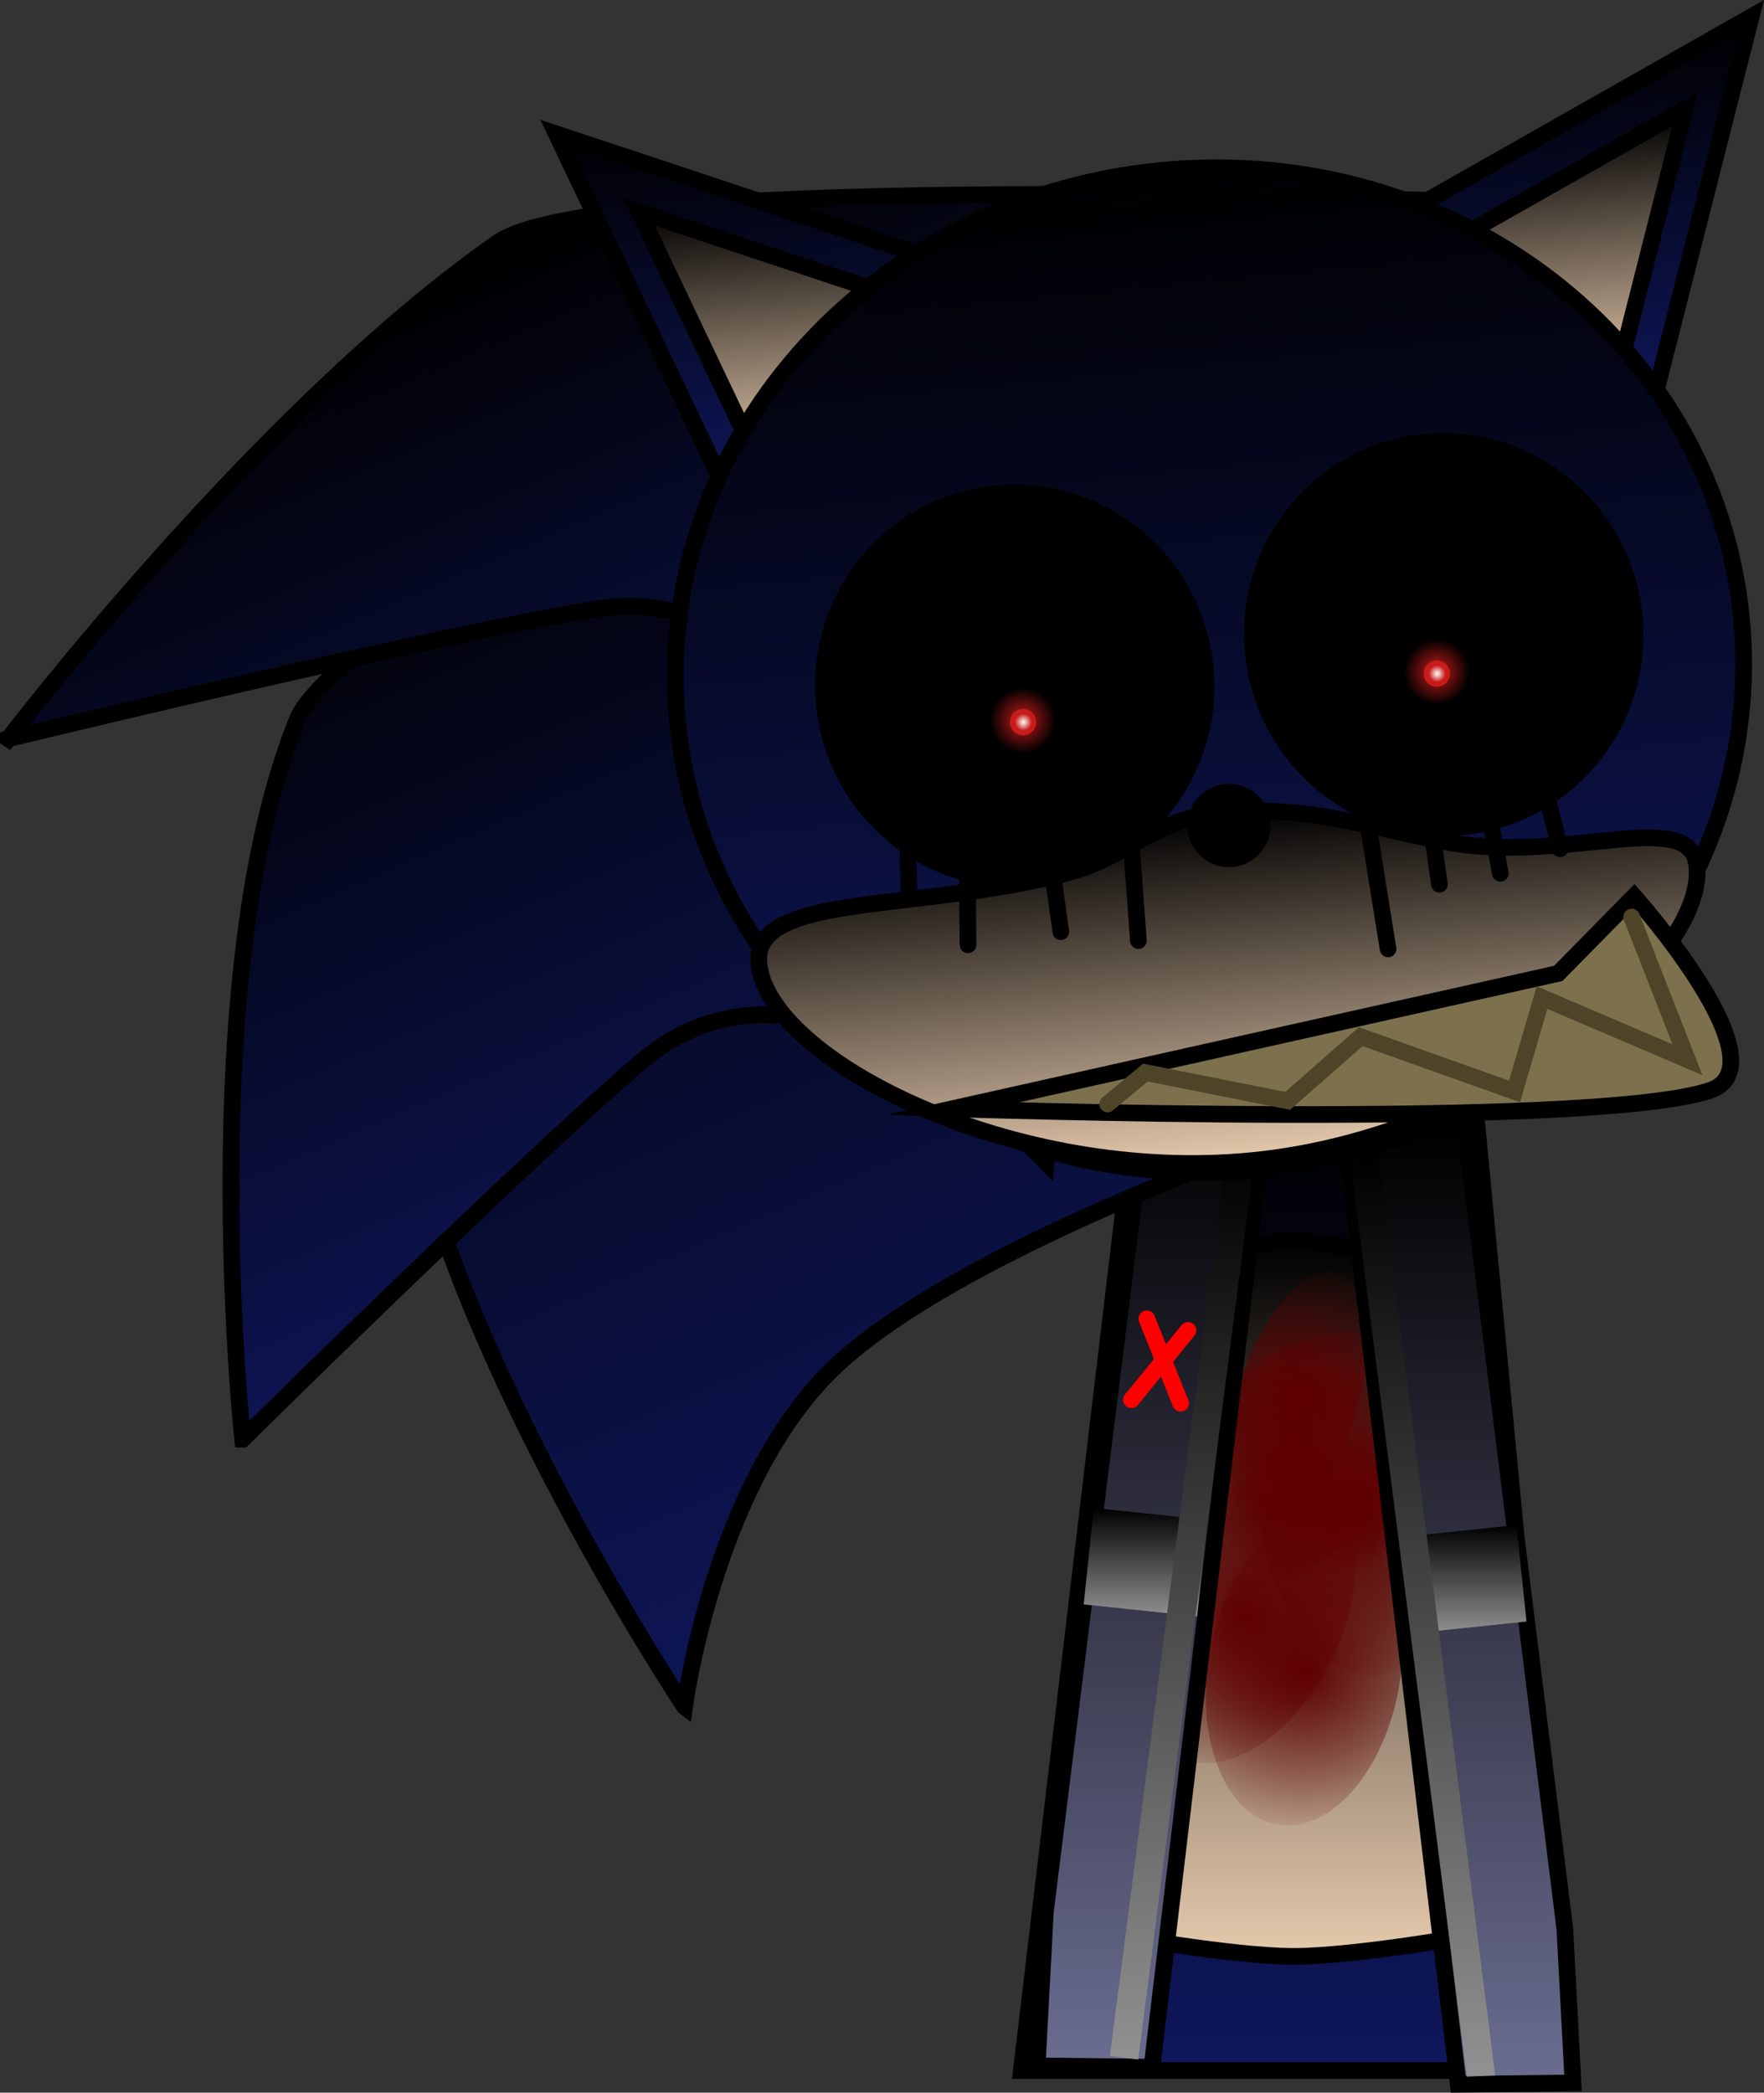 <svg version="1.1" xmlns="http://www.w3.org/2000/svg" xmlns:xlink="http://www.w3.org/1999/xlink" width="212.01" height="251.405" viewBox="0,0,212.01,251.405"><rect x="0" y="0" width="212.01" height="251.405" fill="#333333" stroke="none"/><defs><linearGradient x1="239.626" y1="186.703" x2="239.626" y2="303.61" gradientUnits="userSpaceOnUse" id="color-1"><stop offset="0" stop-color="#000000"/><stop offset="1" stop-color="#0f175d"/></linearGradient><linearGradient x1="239.731" y1="203.911" x2="239.731" y2="289.895" gradientUnits="userSpaceOnUse" id="color-2"><stop offset="0" stop-color="#000000"/><stop offset="1" stop-color="#e6caad"/></linearGradient><radialGradient cx="238.427" cy="236.178" r="8.504" gradientUnits="userSpaceOnUse" id="color-3"><stop offset="0" stop-color="#5f0000"/><stop offset="1" stop-color="#5f0000" stop-opacity="0"/></radialGradient><radialGradient cx="240.001" cy="223.005" r="17.227" gradientUnits="userSpaceOnUse" id="color-4"><stop offset="0" stop-color="#5f0000"/><stop offset="1" stop-color="#5f0000" stop-opacity="0"/></radialGradient><radialGradient cx="247.171" cy="237.512" r="20.398" gradientUnits="userSpaceOnUse" id="color-5"><stop offset="0" stop-color="#5f0000"/><stop offset="1" stop-color="#5f0000" stop-opacity="0"/></radialGradient><radialGradient cx="240.835" cy="255.52" r="20.398" gradientUnits="userSpaceOnUse" id="color-6"><stop offset="0" stop-color="#5f0000"/><stop offset="1" stop-color="#5f0000" stop-opacity="0"/></radialGradient><radialGradient cx="246.97" cy="234.608" r="8.504" gradientUnits="userSpaceOnUse" id="color-7"><stop offset="0" stop-color="#5f0000"/><stop offset="1" stop-color="#5f0000" stop-opacity="0"/></radialGradient><radialGradient cx="239.064" cy="230.641" r="20.398" gradientUnits="userSpaceOnUse" id="color-8"><stop offset="0" stop-color="#5f0000"/><stop offset="1" stop-color="#5f0000" stop-opacity="0"/></radialGradient><radialGradient cx="233.822" cy="248.999" r="20.398" gradientUnits="userSpaceOnUse" id="color-9"><stop offset="0" stop-color="#5f0000"/><stop offset="1" stop-color="#5f0000" stop-opacity="0"/></radialGradient><linearGradient x1="259.448" y1="190.09" x2="259.448" y2="305.259" gradientUnits="userSpaceOnUse" id="color-10"><stop offset="0" stop-color="#000000"/><stop offset="1" stop-color="#6b6d91"/></linearGradient><linearGradient x1="260.127" y1="238.074" x2="260.127" y2="251.093" gradientUnits="userSpaceOnUse" id="color-11"><stop offset="0" stop-color="#000000"/><stop offset="1" stop-color="#919191"/></linearGradient><linearGradient x1="255.067" y1="193.604" x2="255.067" y2="304.34" gradientUnits="userSpaceOnUse" id="color-12"><stop offset="0" stop-color="#000000"/><stop offset="1" stop-color="#919191"/></linearGradient><linearGradient x1="222.431" y1="188.036" x2="222.431" y2="303.206" gradientUnits="userSpaceOnUse" id="color-13"><stop offset="0" stop-color="#000000"/><stop offset="1" stop-color="#6b6d91"/></linearGradient><linearGradient x1="221.752" y1="236.021" x2="221.752" y2="249.04" gradientUnits="userSpaceOnUse" id="color-14"><stop offset="0" stop-color="#000000"/><stop offset="1" stop-color="#919191"/></linearGradient><linearGradient x1="226.209" y1="193.058" x2="226.209" y2="302.286" gradientUnits="userSpaceOnUse" id="color-15"><stop offset="0" stop-color="#000000"/><stop offset="1" stop-color="#919191"/></linearGradient><linearGradient x1="143.976" y1="104.534" x2="209.39" y2="254.598" gradientUnits="userSpaceOnUse" id="color-16"><stop offset="0" stop-color="#000000"/><stop offset="1" stop-color="#0f175d"/></linearGradient><linearGradient x1="145.393" y1="108.536" x2="189.428" y2="209.555" gradientUnits="userSpaceOnUse" id="color-17"><stop offset="0" stop-color="#000000"/><stop offset="1" stop-color="#0f175d"/></linearGradient><linearGradient x1="161.087" y1="77.02" x2="198.036" y2="161.783" gradientUnits="userSpaceOnUse" id="color-18"><stop offset="0" stop-color="#000000"/><stop offset="1" stop-color="#0f175d"/></linearGradient><linearGradient x1="174.006" y1="68.685" x2="178.526" y2="114.812" gradientUnits="userSpaceOnUse" id="color-19"><stop offset="0" stop-color="#000000"/><stop offset="1" stop-color="#0f175d"/></linearGradient><linearGradient x1="176.901" y1="78.722" x2="180.04" y2="110.754" gradientUnits="userSpaceOnUse" id="color-20"><stop offset="0" stop-color="#000000"/><stop offset="1" stop-color="#e6caad"/></linearGradient><linearGradient x1="271.483" y1="59.151" x2="276.003" y2="105.277" gradientUnits="userSpaceOnUse" id="color-21"><stop offset="0" stop-color="#000000"/><stop offset="1" stop-color="#0f175d"/></linearGradient><linearGradient x1="270.591" y1="69.559" x2="273.73" y2="101.591" gradientUnits="userSpaceOnUse" id="color-22"><stop offset="0" stop-color="#000000"/><stop offset="1" stop-color="#e6caad"/></linearGradient><linearGradient x1="223.568" y1="75.346" x2="235.329" y2="195.368" gradientUnits="userSpaceOnUse" id="color-23"><stop offset="0" stop-color="#000000"/><stop offset="1" stop-color="#0f175d"/></linearGradient><linearGradient x1="230.458" y1="152.494" x2="234.554" y2="194.294" gradientUnits="userSpaceOnUse" id="color-24"><stop offset="0" stop-color="#000000"/><stop offset="1" stop-color="#e6caad"/></linearGradient><radialGradient cx="256.758" cy="135.591" r="3.95" gradientUnits="userSpaceOnUse" id="color-25"><stop offset="0" stop-color="#c71c1b"/><stop offset="1" stop-color="#c71c1b" stop-opacity="0"/></radialGradient><radialGradient cx="256.81" cy="135.792" r="1.014" gradientUnits="userSpaceOnUse" id="color-26"><stop offset="0" stop-color="#ffffff"/><stop offset="1" stop-color="#ffffff" stop-opacity="0"/></radialGradient><radialGradient cx="207.029" cy="141.426" r="3.95" gradientUnits="userSpaceOnUse" id="color-27"><stop offset="0" stop-color="#c71c1b"/><stop offset="1" stop-color="#c71c1b" stop-opacity="0"/></radialGradient><radialGradient cx="207.08" cy="141.626" r="1.014" gradientUnits="userSpaceOnUse" id="color-28"><stop offset="0" stop-color="#ffffff"/><stop offset="1" stop-color="#ffffff" stop-opacity="0"/></radialGradient></defs><g transform="translate(-84.083,-54.864)"><g data-paper-data="{&quot;isPaintingLayer&quot;:true}" fill-rule="nonzero" stroke-linejoin="miter" stroke-miterlimit="10" stroke-dasharray="" stroke-dashoffset="0" style="mix-blend-mode: normal"><g stroke-width="2"><path d="M220.728,186.703l40.566,0.225l11.122,116.681h-65.582z" fill="url(#color-1)" stroke="#000000" stroke-linecap="round"/><path d="M226.69,206.582c0,0 8.423,-2.696 12.886,-2.671c4.827,0.027 15.072,2.826 15.072,2.826c0,0 5.471,21.436 6.626,33.553c1.365,14.319 1.039,46.863 1.039,46.863c0,0 -15.18,2.742 -22.736,2.742c-7.51,0 -22.463,-2.742 -22.463,-2.742c0,0 0.146,-30.073 1.81,-44.072c1.514,-12.739 7.766,-36.499 7.766,-36.499z" fill="url(#color-2)" stroke="#000000" stroke-linecap="round"/><g stroke="none" stroke-linecap="butt"><path d="M246.264,236.178c0,4.697 -3.509,8.504 -7.837,8.504c-4.328,0 -7.837,-3.807 -7.837,-8.504c0,-4.697 3.509,-8.504 7.837,-8.504c4.328,0 7.837,3.807 7.837,8.504z" fill="url(#color-3)"/><path d="M244.768,207.862c3.793,1.194 4.733,8.942 2.1,17.305c-2.633,8.363 -7.842,14.175 -11.634,12.981c-3.793,-1.194 -4.733,-8.942 -2.1,-17.305c2.633,-8.363 7.842,-14.175 11.634,-12.981z" fill="url(#color-4)"/><path d="M235.605,238.337c-1.375,-10.29 2.688,-19.002 9.075,-19.458c6.388,-0.456 12.681,7.517 14.056,17.807c1.375,10.29 -2.688,19.002 -9.075,19.458c-6.388,0.456 -12.681,-7.517 -14.056,-17.807z" data-paper-data="{&quot;index&quot;:null}" fill="url(#color-5)"/><path d="M243.325,236.888c6.388,0.456 10.451,9.167 9.075,19.458c-1.375,10.29 -7.669,18.263 -14.056,17.807c-6.388,-0.456 -10.451,-9.167 -9.075,-19.458c1.375,-10.29 7.669,-18.263 14.056,-17.807z" data-paper-data="{&quot;index&quot;:null}" fill="url(#color-6)"/><path d="M251.886,227.669c3.532,2.502 4.193,7.638 1.478,11.47c-2.715,3.832 -7.78,4.91 -11.311,2.408c-3.532,-2.502 -4.193,-7.638 -1.478,-11.47c2.715,-3.832 7.78,-4.91 11.311,-2.408z" data-paper-data="{&quot;index&quot;:null}" fill="url(#color-7)"/><path d="M226.26,244.405c-4.948,-4.065 -3.227,-13.522 3.844,-21.123c7.072,-7.601 16.816,-10.468 21.764,-6.403c4.948,4.065 3.227,13.522 -3.844,21.123c-7.072,7.601 -16.816,10.468 -21.764,6.403z" data-paper-data="{&quot;index&quot;:null}" fill="url(#color-8)"/><path d="M243.736,255.012c-4.827,9.192 -13.179,13.95 -18.654,10.629c-5.475,-3.321 -6.001,-13.465 -1.174,-22.656c4.827,-9.192 13.179,-13.95 18.654,-10.629c5.475,3.321 6.001,13.465 1.174,22.656z" data-paper-data="{&quot;index&quot;:null}" fill="url(#color-9)"/></g><g data-paper-data="{&quot;index&quot;:null}"><path d="M273.137,305.099l-13.791,0.16l-13.587,-114.342l14.362,-0.828l1.05,8.191l10.986,88.318z" data-paper-data="{&quot;index&quot;:null}" fill="url(#color-10)" stroke="#000000" stroke-linecap="round"/><path d="M253.915,251.093l-1.214,-11.591l13.637,-1.428l1.214,11.591z" fill="url(#color-11)" stroke="none" stroke-linecap="butt"/><path d="M260.392,304.34l-14.049,-110.297l3.4,-0.439l14.049,110.598z" fill="url(#color-12)" stroke="none" stroke-linecap="butt"/></g><path d="M209.722,284.545l10.986,-88.318l3.16,-8.191l12.251,0.828l-13.587,114.342l-13.791,-0.16z" data-paper-data="{&quot;index&quot;:null}" fill="url(#color-13)" stroke="#000000" stroke-linecap="round"/><path d="M214.327,247.612l1.214,-11.591l13.637,1.428l-1.214,11.591z" fill="url(#color-14)" stroke="none" stroke-linecap="butt"/><path d="M217.484,301.847l14.049,-108.789l3.4,0.439l-14.049,108.789z" fill="url(#color-15)" stroke="none" stroke-linecap="butt"/><path d="M220.067,223.029l6.8,-8.332" fill="none" stroke="#ff0000" stroke-linecap="round"/><path d="M225.974,223.442l-4.055,-10.144" fill="none" stroke="#ff0000" stroke-linecap="round"/></g><path d="M166.351,259.908c0,0 -31.447,-47.315 -34.544,-79.926c-1.444,-15.2 56.315,-92.619 56.315,-92.619l45.596,105.874c0,0 -37.079,13.158 -50.359,26.887c-13.591,14.05 -17.007,39.785 -17.007,39.785z" data-paper-data="{&quot;index&quot;:null}" fill="url(#color-16)" stroke="#000000" stroke-width="2" stroke-linecap="butt"/><path d="M113.245,227.757c0,0 -5.946,-55.642 6.559,-86.448c5.829,-14.359 98.839,-61.265 98.839,-61.265l-8.834,114.446c0,0 -27.906,-29.787 -48.613,-12.122c-14.515,12.383 -47.951,45.389 -47.951,45.389z" data-paper-data="{&quot;index&quot;:null}" fill="url(#color-17)" stroke="#000000" stroke-width="2" stroke-linecap="butt"/><path d="M85.083,143.617c0,0 30.455,-39.855 58.834,-59.623c13.227,-9.214 124.185,-4.645 124.185,-4.645l-76.785,85.047c0,0 -8.187,-40.838 -35.72,-36.353c-19.3,3.144 -70.515,15.573 -70.515,15.573z" data-paper-data="{&quot;index&quot;:null}" fill="url(#color-18)" stroke="#000000" stroke-width="2" stroke-linecap="butt"/><g stroke="#000000" stroke-width="2" stroke-linecap="round"><g><path d="M172.119,115.439l-21.177,-44.494l48.135,15.981z" fill="url(#color-19)"/><path d="M175.591,111.19l-14.706,-30.899l33.427,11.098z" fill="url(#color-20)"/></g><g data-paper-data="{&quot;index&quot;:null}"><path d="M250.429,81.912l44.117,-25.021l-12.137,47.759z" fill="url(#color-21)"/><path d="M255.97,85.365l30.637,-17.375l-8.428,33.166z" fill="url(#color-22)"/></g></g><path d="M165.518,141.622c-3.248,-33.143 22.742,-62.816 58.05,-66.275c35.308,-3.46 66.564,20.603 69.811,53.746c3.248,33.143 -22.742,62.816 -58.05,66.275c-35.308,3.46 -66.564,-20.603 -69.811,-53.746z" fill="url(#color-23)" stroke="#000000" stroke-width="2" stroke-linecap="butt"/><path d="M288.025,158.911c1.131,11.543 -24.706,32.565 -53.471,35.383c-28.765,2.819 -58.126,-12.125 -59.257,-23.667c-0.848,-8.653 19.335,-6.07 37.704,-11.075c6.134,-1.671 10.256,-6.352 17.457,-7.057c10.915,-1.07 19.448,2.134 28.044,3.617c14.057,2.425 28.821,-4.363 29.523,2.8z" fill="url(#color-24)" stroke="#000000" stroke-width="2" stroke-linecap="butt"/><path d="M235.762,153.649c0.215,2.199 -1.392,4.156 -3.591,4.371c-2.199,0.215 -4.156,-1.392 -4.371,-3.591c-0.215,-2.199 1.392,-4.156 3.591,-4.371c2.199,-0.215 4.156,1.392 4.371,3.591z" fill="#000000" stroke="#000000" stroke-width="2" stroke-linecap="butt"/><g stroke-width="2"><g data-paper-data="{&quot;index&quot;:null}" fill="#000000" stroke="#000000" stroke-linecap="butt"><path d="M234.837,134.297c-1.787,-12.695 6.957,-24.421 19.528,-26.19c12.572,-1.769 24.212,7.088 25.998,19.783c1.787,12.695 -6.957,24.421 -19.528,26.19c-12.572,1.769 -24.212,-7.088 -25.998,-19.783z"/><path d="M243.302,132.992c-1.084,-7.703 4.382,-14.841 12.208,-15.942c7.827,-1.101 15.05,4.25 16.134,11.954c1.084,7.703 -4.382,14.841 -12.208,15.943c-7.827,1.101 -15.05,-4.25 -16.134,-11.954z"/></g><path d="M271.583,156.828l-1.544,-6.182" data-paper-data="{&quot;index&quot;:null}" fill="none" stroke="#000000" stroke-linecap="round"/><path d="M263.101,152.897l1.306,6.889" data-paper-data="{&quot;index&quot;:null}" fill="none" stroke="#000000" stroke-linecap="round"/><path d="M248.257,152.398l2.654,16.466" data-paper-data="{&quot;index&quot;:null}" fill="none" stroke="#000000" stroke-linecap="round"/><path d="M257.081,161.094l-0.79,-5.614" data-paper-data="{&quot;index&quot;:null}" fill="none" stroke="#000000" stroke-linecap="round"/><g stroke="none" stroke-linecap="butt"><path d="M252.816,135.845c-0.14,-2.177 1.511,-4.056 3.688,-4.196c2.177,-0.14 4.056,1.511 4.196,3.688c0.14,2.177 -1.511,4.056 -3.688,4.196c-2.177,0.14 -4.056,-1.511 -4.196,-3.688z" fill="url(#color-25)"/><path d="M258.348,135.686c0.056,0.871 -0.604,1.622 -1.475,1.679c-0.871,0.056 -1.622,-0.604 -1.679,-1.475c-0.056,-0.871 0.604,-1.622 1.475,-1.679c0.871,-0.056 1.622,0.604 1.679,1.475z" fill="#c71c1b"/><path d="M255.798,135.857c-0.036,-0.559 0.388,-1.041 0.946,-1.077c0.559,-0.036 1.041,0.388 1.077,0.946c0.036,0.559 -0.388,1.041 -0.946,1.077c-0.559,0.036 -1.041,-0.388 -1.077,-0.946z" fill="url(#color-26)"/></g></g><g data-paper-data="{&quot;index&quot;:null}" fill="none" stroke="none" stroke-width="1" stroke-linecap="butt" font-family="sans-serif" font-weight="normal" font-size="12" text-anchor="start"><g/><g data-paper-data="{&quot;index&quot;:null}"/></g><g data-paper-data="{&quot;index&quot;:null}" stroke-width="2" stroke-linecap="round"><path d="M271.359,171.808l9.131,-9.272c0,0 18.182,20.403 9.045,23.354c-14.677,4.74 -90.997,2.173 -90.997,2.173z" fill="#7d714d" stroke="#000000"/><path d="M280.183,165.039l6.709,17.139l-17.477,-7.469l-3.307,11.281l-18.481,-6.588l-8.779,7.713l-17.106,-3.398l-4.533,3.773" fill="none" stroke="#4e4528"/></g><g stroke-width="2"><path d="M183.275,140.485c-1.787,-12.695 6.957,-24.421 19.528,-26.19c12.572,-1.769 24.212,7.088 25.998,19.783c1.787,12.695 -6.957,24.421 -19.528,26.19c-12.572,1.769 -24.212,-7.088 -25.998,-19.783z" data-paper-data="{&quot;index&quot;:null}" fill="#000000" stroke="#000000" stroke-linecap="butt"/><path d="M193.309,162.45l-0.083,-5.377" data-paper-data="{&quot;index&quot;:null}" fill="none" stroke="#000000" stroke-linecap="round"/><path d="M200.35,160.635l0.078,7.735" data-paper-data="{&quot;index&quot;:null}" fill="none" stroke="#000000" stroke-linecap="round"/><path d="M210.745,160.855l0.837,5.944" data-paper-data="{&quot;index&quot;:null}" fill="none" stroke="#000000" stroke-linecap="round"/><path d="M220.903,167.866l-1.101,-15" data-paper-data="{&quot;index&quot;:null}" fill="none" stroke="#000000" stroke-linecap="round"/><g stroke="none" stroke-linecap="butt"><path d="M203.087,141.68c-0.14,-2.177 1.511,-4.056 3.688,-4.196c2.177,-0.14 4.056,1.511 4.196,3.688c0.14,2.177 -1.511,4.056 -3.688,4.196c-2.177,0.14 -4.056,-1.511 -4.196,-3.688z" fill="url(#color-27)"/><path d="M208.619,141.521c0.056,0.871 -0.604,1.622 -1.475,1.679c-0.871,0.056 -1.622,-0.604 -1.679,-1.475c-0.056,-0.871 0.604,-1.622 1.475,-1.679c0.871,-0.056 1.622,0.604 1.679,1.475z" fill="#c71c1b"/><path d="M206.069,141.691c-0.036,-0.559 0.388,-1.041 0.946,-1.077c0.559,-0.036 1.041,0.388 1.077,0.946c0.036,0.559 -0.388,1.041 -0.946,1.077c-0.559,0.036 -1.041,-0.388 -1.077,-0.946z" fill="url(#color-28)"/></g></g></g></g></svg>